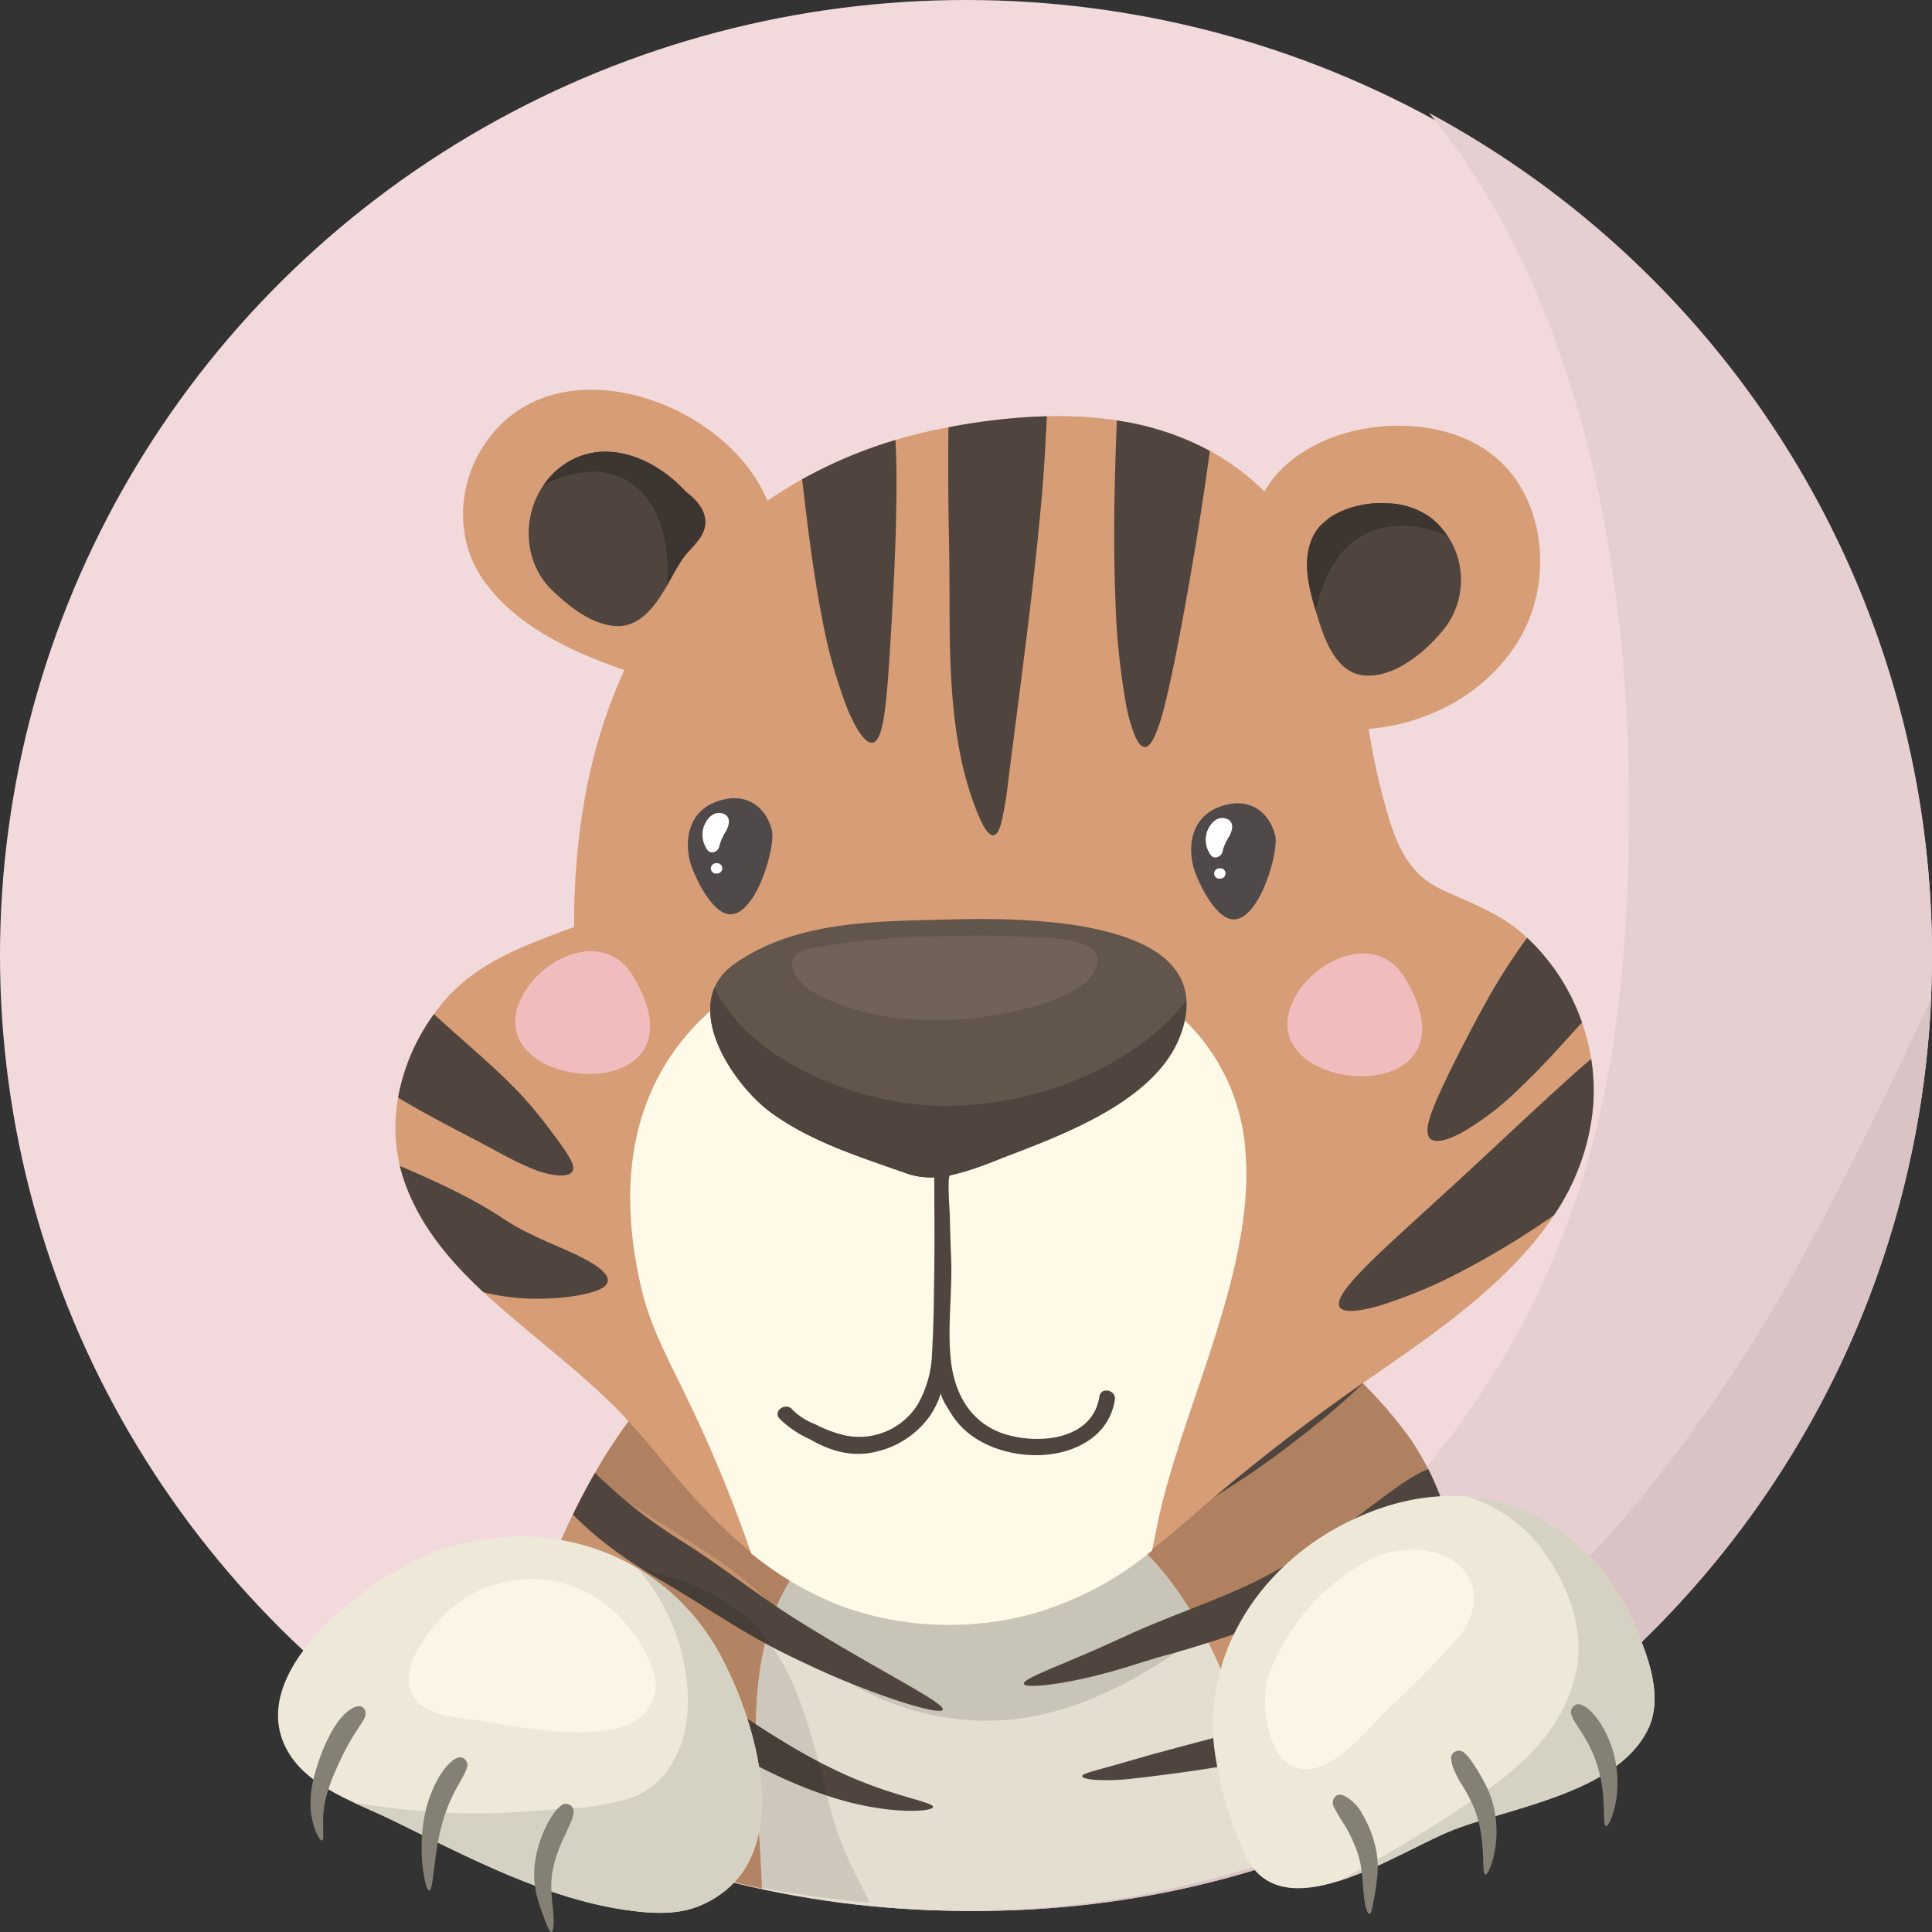 <svg id="Group_430" data-name="Group 430" xmlns="http://www.w3.org/2000/svg" width="231.435" height="231.435" viewBox="0 0 231.435 231.435">
  <rect x="0" y="0" width="231.435" height="231.435" fill="#333333" stroke="none"/>
  <ellipse id="Ellipse_8" data-name="Ellipse 8" cx="115.718" cy="114.449" rx="115.718" ry="114.449" transform="translate(0 0)" fill="#f2dadc"/>
  <path id="Path_38579" data-name="Path 38579" d="M1448.335,1124.274c7.926,9.65,13.428,21.225,17.1,33.17,5.059,16.466,6.913,33.879,6.844,51.063-.061,15.119-1.33,30.467-6.027,44.911a100.228,100.228,0,0,1-19.08,34.062,121.991,121.991,0,0,1-29.68,24.763,187.145,187.145,0,0,1-37.331,16.957c-6.21,2.1-12.5,3.939-18.849,5.572a113.991,113.991,0,0,0,33.049,4.866c63.08,0,114.218-51.247,114.218-114.464A114.476,114.476,0,0,0,1448.335,1124.274Z" transform="translate(-1277.143 -1110.74)" fill="#e6cfd1"/>
  <path id="Path_38580" data-name="Path 38580" d="M1494.036,1510.184a186.052,186.052,0,0,1-21.705,32.355,112.183,112.183,0,0,1-29.508,24.718c-13.747,7.817-29.123,12.054-44.735,14.1a257.042,257.042,0,0,1-28.691,1.9q-4.025,1.161-8.084,2.2a114.307,114.307,0,0,0,147.16-104.431C1503.9,1490.86,1499.228,1500.657,1494.036,1510.184Z" transform="translate(-1277.143 -1361.412)" fill="#d9c3c5"/>
  <g id="Group_404" data-name="Group 404" transform="translate(60.129 148.221)">
    <path id="Path_38581" data-name="Path 38581" d="M1393.576,1601.73a54.816,54.816,0,0,0-15.408-14.32,59.2,59.2,0,0,0-17.132-8.035c-11.826-3.105-25.124-1.756-36.573,2.236a50.025,50.025,0,0,0-15.512,8.492c-7.6,6.3-13.084,14.77-17.01,23.746-3.421,7.818-7.828,18.436-7.018,27.109a17.962,17.962,0,0,0,.6,3.3,113.435,113.435,0,0,0,30.458,11.446c-.045-1.221-.1-2.442-.172-3.662-.167-3.022-.371-6.043-.494-9.067s-.171-6.033,0-9.045a42.558,42.558,0,0,1,1.248-8.541,23.792,23.792,0,0,1,3.288-7.421,19.476,19.476,0,0,1,6.134-5.7,33.963,33.963,0,0,1,8.636-3.375,35.759,35.759,0,0,1,7.911-1.228,26.812,26.812,0,0,1,6.949.635,24.2,24.2,0,0,1,6.048,2.28,26.668,26.668,0,0,1,5.206,3.705,33.874,33.874,0,0,1,4.389,4.866,45.885,45.885,0,0,1,3.706,5.892,62.807,62.807,0,0,1,3.019,6.6c.927,2.364,1.732,4.774,2.442,7.212.722,2.481,1.346,4.99,1.889,7.516q.634,2.945,1.127,5.918a113.788,113.788,0,0,0,26.442-13.032c-.358-5.8-2.345-12.4-3.268-17.7C1399.278,1614.655,1397.626,1607.58,1393.576,1601.73Zm-100.647,39.74,0-.014.015.049Z" transform="translate(-1284.825 -1577.665)" fill="#c7926e"/>
    <path id="Path_38582" data-name="Path 38582" d="M1312.188,1793.157l.011.036-.015-.05Z" transform="translate(-1304.084 -1729.352)" fill="#c7926e"/>
    <path id="Path_38583" data-name="Path 38583" d="M1446.533,1710.129c-.71-2.438-1.515-4.848-2.442-7.212a62.807,62.807,0,0,0-3.019-6.6,45.914,45.914,0,0,0-3.706-5.893,33.881,33.881,0,0,0-4.389-4.866,26.659,26.659,0,0,0-5.206-3.705,24.2,24.2,0,0,0-6.048-2.28,26.807,26.807,0,0,0-6.949-.636,35.753,35.753,0,0,0-7.911,1.228,33.954,33.954,0,0,0-8.636,3.375,19.473,19.473,0,0,0-6.134,5.7,23.794,23.794,0,0,0-3.288,7.421,42.569,42.569,0,0,0-1.248,8.541c-.166,3.012-.118,6.033,0,9.045s.327,6.045.494,9.067c.067,1.22.127,2.44.172,3.662a114.971,114.971,0,0,0,61.322-3.413q-.5-2.971-1.127-5.918C1447.879,1715.12,1447.255,1712.61,1446.533,1710.129Z" transform="translate(-1357.068 -1648.942)" fill="#e3decf"/>
  </g>
  <path id="Path_38584" data-name="Path 38584" d="M1312.2,1793.192l-.015-.05,0,.014Z" transform="translate(-1244.684 -1581.13)" fill="#c7926e"/>
  <g id="Group_405" data-name="Group 405" transform="translate(68.279 148.221)">
    <path id="Path_38585" data-name="Path 38585" d="M1353.323,1631.749a32.512,32.512,0,0,0,13.446,3.775c8.113.448,15.4-2.469,22.158-6.691,1.952-1.22,3.9-2.455,5.954-3.5a32.276,32.276,0,0,1,6.943-2.572c5-1.228,10.163-1.339,15.273-1.646a47.605,47.605,0,0,1,8.369.459c.221.026.441.059.662.086-.006-.034-.013-.069-.019-.1-1.2-6.9-2.854-13.979-6.9-19.83a54.821,54.821,0,0,0-15.408-14.32,59.2,59.2,0,0,0-17.132-8.035c-11.826-3.105-25.124-1.756-36.573,2.236a50.021,50.021,0,0,0-15.512,8.492,58.3,58.3,0,0,0-13.347,16.4c2.655,1.935,5.461,3.669,8.242,5.406,2.022,1.263,4.042,2.53,6.011,3.875a43.193,43.193,0,0,1,5.434,4.173c3.712,3.521,6.447,8.242,10.859,10.916Q1352.538,1631.33,1353.323,1631.749Z" transform="translate(-1318.553 -1577.665)" opacity="0.12"/>
    <path id="Path_38586" data-name="Path 38586" d="M1312.2,1793.192l-.015-.05,0,.014Z" transform="translate(-1312.184 -1729.352)" fill="#bd8a68"/>
  </g>
  <g id="Group_406" data-name="Group 406" transform="translate(67.5 212.012)">
    <path id="Path_38587" data-name="Path 38587" d="M1312.2,1793.192l-.015-.05,0,.014Z" transform="translate(-1312.184 -1793.143)" fill="#f1efea"/>
  </g>
  <path id="Path_38588" data-name="Path 38588" d="M1356.971,1813.816c0-.023,0-.045.006-.066,0-.138.017-.289.016-.415C1356.955,1813.27,1356.886,1813.388,1356.971,1813.816Z" transform="translate(-1276.01 -1595.333)" fill="#cfccca"/>
  <g id="Group_407" data-name="Group 407" transform="translate(63.915 162.045)">
    <path id="Path_38589" data-name="Path 38589" d="M1512.94,1630.057c-1.029.849-2.05,1.7-3.118,2.539s-2.161,1.688-3.283,2.518c-4.475,3.338-9.308,6.53-13.717,9.38-4.432,2.856-8.359,5.519-11.045,7.609-1.31,1.018-2.393,1.776-3.152,2.313s-1.18.872-1.114,1.055.619.188,1.571-.042a18.967,18.967,0,0,0,3.831-1.505c3.019-1.521,7.177-3.63,11.869-6.06a154.253,154.253,0,0,0,14.688-8.6c1.206-.805,2.386-1.637,3.537-2.475s2.266-1.7,3.322-2.526c2.128-1.67,4.135-3.331,5.9-4.953q.719-.663,1.364-1.3c-1.316-1.283-2.7-2.5-4.137-3.648-.307.289-.624.584-.955.889C1516.855,1626.76,1514.972,1628.37,1512.94,1630.057Z" transform="translate(-1424.22 -1624.36)" fill="#4f453e"/>
    <path id="Path_38590" data-name="Path 38590" d="M1540.1,1673.971c-1.448,1.03-3.219,2.4-5.461,4.08a68.372,68.372,0,0,1-11.007,6.868c-4.177,2.039-8.9,3.666-13.123,5.465-.528.223-1.049.451-1.559.679l-1.476.675c-.946.435-1.861.845-2.734,1.228-1.745.767-3.324,1.426-4.649,1.985-2.65,1.115-4.285,1.844-4.2,2.222.085.362,1.9.338,4.8-.163,1.449-.251,3.168-.625,5.066-1.136.949-.254,1.943-.542,2.97-.862l1.537-.485,1.57-.479a140.3,140.3,0,0,0,13.881-4.5,52.874,52.874,0,0,0,6.661-3.359,64.45,64.45,0,0,0,5.556-3.721,54.631,54.631,0,0,0,5.455-4.628,23.638,23.638,0,0,0,2.51-2.81,37.22,37.22,0,0,0-1.558-3.573,7.854,7.854,0,0,0-.8.344A26.025,26.025,0,0,0,1540.1,1673.971Z" transform="translate(-1437.161 -1657.516)" fill="#4f453e"/>
    <path id="Path_38591" data-name="Path 38591" d="M1556.1,1744.788c-2.787,1.069-5.706,2.047-8.585,2.948s-5.751,1.707-8.483,2.454-5.33,1.426-7.683,2.054l-3.337.9c-1.049.291-2.007.572-2.878.824-1.74.507-3.134.883-4.106,1.156s-1.516.469-1.51.663.574.363,1.619.442a26.027,26.027,0,0,0,4.4-.155c.921-.094,1.924-.22,2.99-.355s2.221-.285,3.432-.456c2.425-.343,5.1-.76,7.932-1.273s5.809-1.124,8.833-1.849,6.082-1.575,9.091-2.575a45.186,45.186,0,0,0,8.651-3.989c.434-.262.859-.532,1.278-.806-.411-1.963-.865-3.912-1.275-5.776-.887.676-1.831,1.342-2.833,1.983A44.372,44.372,0,0,1,1556.1,1744.788Z" transform="translate(-1453.798 -1705.059)" fill="#4f453e"/>
    <path id="Path_38592" data-name="Path 38592" d="M1316.07,1680.425a49.894,49.894,0,0,0,5.762,4.17c.529.342,1.082.653,1.633.983l1.563.917c1.047.624,2.108,1.28,3.184,1.951,2.151,1.343,4.362,2.748,6.619,4.05,1.127.652,2.267,1.277,3.411,1.856s2.235,1.106,3.327,1.614a97.53,97.53,0,0,0,11.271,4.493c2.928.929,4.785,1.278,4.928.93.3-.729-6.339-4.027-14.37-8.866-1-.6-2.038-1.234-3.067-1.877s-2.039-1.314-3.067-2.02c-2.056-1.41-4.133-2.928-6.245-4.414-1.057-.742-2.122-1.475-3.2-2.179-.532-.352-1.084-.7-1.606-1.031-.491-.321-.99-.622-1.46-.948a57.169,57.169,0,0,1-5.134-3.845c-1.1-.927-2.044-1.8-2.888-2.578l-.623-.6q-1.412,2.445-2.637,4.988C1314.234,1678.789,1315.088,1679.6,1316.07,1680.425Z" transform="translate(-1308.75 -1658.625)" fill="#4f453e"/>
    <path id="Path_38593" data-name="Path 38593" d="M1305.1,1720.622c2.089,1.688,4.3,3.485,6.618,5.255s4.742,3.513,7.249,5.078c1.243.785,2.542,1.522,3.8,2.188s2.5,1.293,3.73,1.881a53.146,53.146,0,0,0,7.149,2.811,35.727,35.727,0,0,0,6.077,1.31c3.5.42,5.632.087,5.651-.258.032-.411-2.026-.812-5.2-1.838a52.416,52.416,0,0,1-5.452-2.1,65.981,65.981,0,0,1-6.406-3.37c-1.116-.669-2.258-1.365-3.41-2.11s-2.267-1.486-3.391-2.308c-2.243-1.627-4.456-3.418-6.62-5.246s-4.282-3.684-6.343-5.446c-.508-.437-1.062-.893-1.584-1.321s-1.053-.844-1.573-1.236c-1.036-.8-2.042-1.528-3-2.221-1-.716-1.926-1.361-2.778-1.95-.706,1.667-1.422,3.421-2.1,5.227.531.388,1.082.786,1.663,1.2C1301.063,1717.528,1303.074,1718.972,1305.1,1720.622Z" transform="translate(-1297.516 -1684.466)" fill="#4f453e"/>
  </g>
  <g id="Group_414" data-name="Group 414" transform="translate(47.366 46.686)">
    <g id="Group_412" data-name="Group 412">
      <path id="Path_38594" data-name="Path 38594" d="M1376.307,1300.213c-2.83-2.339-6.036-3.412-9.3-4.958-3.453-1.634-4.944-4.35-6.119-7.869a80.841,80.841,0,0,1-2.634-11.385c7.553-.565,14.995-4.8,18.53-11.609,3.614-6.959,2.467-16.828-4.2-21.595-7.753-5.541-22.081-3.509-26.817,4.767-.359-.354-.724-.7-1.1-1.036-10.431-9.3-25.1-9.04-38.051-6.391a55.734,55.734,0,0,0-20.385,8.541c-4.486-10.877-21.64-17.764-31.037-9.938-5.712,4.757-7.269,13.4-2.942,19.505,3.893,5.5,10.568,8.531,16.847,10.72-4.421,9.529-6.065,20.292-6.022,30.772-5.8,2.17-11.7,4.172-15.785,9.13-4.859,5.891-7.116,13.97-4.55,21.335,2.731,7.84,9.267,13.3,15.441,18.454,3.165,2.64,6.363,5.247,9.319,8.124,3.217,3.13,5.909,6.691,8.848,10.068,5.319,6.113,11.508,11.564,19.216,14.389a37.67,37.67,0,0,0,22.248.806c7.776-2.045,13.343-6.592,19.289-11.737a239.82,239.82,0,0,1,19.968-15.594c11.778-8.19,26.843-17.755,28.086-33.635A25.242,25.242,0,0,0,1376.307,1300.213Z" transform="translate(-1241.668 -1235.38)" fill="#d69d76"/>
      <path id="Path_38595" data-name="Path 38595" d="M1410.384,1479.784a24.189,24.189,0,0,0-8.624-17.288,42.612,42.612,0,0,0-41.1-7.892c-20.05,6.726-27.4,21.609-22.577,41.557,1.129,4.667,3.549,8.919,5.592,13.236a164.138,164.138,0,0,1,7.461,18.138,39.443,39.443,0,0,0,11.292,6.509,38.147,38.147,0,0,0,22.248.8,39.2,39.2,0,0,0,14.491-7.629c.2-.953.4-1.905.585-2.849C1402.419,1510.859,1411.41,1494.189,1410.384,1479.784Z" transform="translate(-1308.531 -1388.157)" fill="#fff9e8"/>
      <path id="Path_38596" data-name="Path 38596" d="M1399.881,1449.549c-.813.01-1.548.027-2.182.044-8.685.225-18.375.113-25.774,5.332-6.73,4.746-.242,14.461,4.477,17.868,4.831,3.487,10.645,5.269,16.195,7.236,3.8,1.349,7.9-.518,11.436-1.87,7.1-2.721,18.268-6.756,21.264-14.558C1430.43,1450.222,1409.581,1449.425,1399.881,1449.549Z" transform="translate(-1331.325 -1386.138)" fill="#61554c"/>
      <path id="Path_38597" data-name="Path 38597" d="M1402.023,1459.883c.506,2.715,4.441,4.191,6.714,4.942,6.962,2.3,15.678,1.889,22.649-.208,2.367-.712,7.328-2.449,7.238-5.549a1.9,1.9,0,0,0-1.162-1.558c-2.3-1.089-5.8-1-8.293-1.141-3.022-.173-6.052-.146-9.076-.041a91.274,91.274,0,0,0-15.795,1.469,3.316,3.316,0,0,0-1.947.916A1.372,1.372,0,0,0,1402.023,1459.883Z" transform="translate(-1354.534 -1390.859)" fill="#706258"/>
      <path id="Path_38598" data-name="Path 38598" d="M1426.094,1478.939c-6.686,8.714-19.841,13.1-30.382,12.608-9.239-.433-21.771-5.193-26.157-14.085-2.125,5.066,2.969,12.175,6.865,14.987,4.831,3.487,10.645,5.269,16.194,7.236a8.578,8.578,0,0,0,3.275.457c.016,3.783.053,7.567,0,11.35-.048,3.184-.067,6.405-.261,9.584a13.14,13.14,0,0,1-1.742,6.308,8.269,8.269,0,0,1-8.589,3.692,14.834,14.834,0,0,1-3.672-1.362,7.6,7.6,0,0,1-2.714-1.733c-.756-.943-2.349.08-1.587,1.031a12.07,12.07,0,0,0,3.569,2.457c2.615,1.5,5.218,2.266,8.2,1.5a10.869,10.869,0,0,0,6.356-4.356,11.245,11.245,0,0,0,1.273-2.692c-.153.467.819,1.911,1.06,2.314a9.823,9.823,0,0,0,1.642,2.061c3.9,3.711,11.854,4.383,15.957.584a7.006,7.006,0,0,0,2.141-4.077c.189-1.2-1.661-1.6-1.851-.394-.8,5.106-6.99,5.732-11.052,4.576-4.216-1.2-6.316-4.779-6.748-9.016-.421-4.12.213-8.2.036-12.3-.075-1.753-.117-3.51-.168-5.263-.01-.349-.308-4.432.045-4.5a39.326,39.326,0,0,0,6.273-2.092c7.105-2.721,18.268-6.756,21.263-14.558A10.383,10.383,0,0,0,1426.094,1478.939Z" transform="translate(-1331.342 -1405.795)" fill="#4f453e"/>
      <path id="Path_38599" data-name="Path 38599" d="M1620.12,1281.31c-3.577-.179-7.491,1.118-8.874,4-1.5,3.135-.278,6.847.672,9.955.784,2.563,2.208,6.276,5.307,6.646,3.8.453,7.817-3.039,9.942-5.822a9.514,9.514,0,0,0-1.736-13.011A9.174,9.174,0,0,0,1620.12,1281.31Z" transform="translate(-1501.339 -1267.702)" fill="#4f453e"/>
      <path id="Path_38600" data-name="Path 38600" d="M1314.411,1265.244c-3.676-4.045-9.785-6.673-14.732-3.156-4.841,3.443-5.567,10.907-1.218,15.026,1.927,1.825,4.344,3.794,7.118,4.184,2.966.417,4.846-1.936,6.223-4.212.738-1.22,1.361-2.511,2.151-3.7.846-1.272,2.309-2.258,2.7-3.786C1317.114,1267.761,1315.777,1266.273,1314.411,1265.244Z" transform="translate(-1279.623 -1253.024)" fill="#4f453e"/>
      <path id="Path_38601" data-name="Path 38601" d="M1614.643,1287.295c3.172-3.871,8.4-4.017,12.7-2.092a9.91,9.91,0,0,0-1.909-2.122,9.174,9.174,0,0,0-5.312-1.77,11.288,11.288,0,0,0-6.976,1.8,1.2,1.2,0,0,1-.538.553c-.076.037-.154.067-.232.1a5.531,5.531,0,0,0-1.127,1.551c-1.333,2.782-.52,6.017.345,8.882A15.792,15.792,0,0,1,1614.643,1287.295Z" transform="translate(-1501.339 -1267.702)" fill="#3d3530"/>
      <path id="Path_38602" data-name="Path 38602" d="M1318.592,1265.244c-3.676-4.045-9.785-6.673-14.732-3.156a9.457,9.457,0,0,0-2.335,2.392,12.387,12.387,0,0,1,4.786-1.546,8.1,8.1,0,0,1,8.048,3.678c1.82,2.851,2.206,6.361,1.962,9.891.6-1.043,1.148-2.115,1.814-3.117.846-1.272,2.309-2.258,2.7-3.786C1321.3,1267.761,1319.958,1266.273,1318.592,1265.244Z" transform="translate(-1283.804 -1253.024)" fill="#3d3530"/>
      <g id="Group_411" data-name="Group 411" transform="translate(14.348 48.931)">
        <g id="Group_410" data-name="Group 410">
          <g id="Group_408" data-name="Group 408" transform="translate(20.684)">
            <path id="Path_38603" data-name="Path 38603" d="M1370.076,1404.523c-.525-2.189-2.37-4.384-5.562-3.75-4.251.845-4.979,4.49-4.279,7.373.352,1.449,2.579,6.483,4.912,6.425C1368.251,1414.494,1370.532,1406.427,1370.076,1404.523Z" transform="translate(-1360.003 -1400.662)" fill="#4f4949"/>
            <path id="Path_38604" data-name="Path 38604" d="M1368.264,1406.665c-1.066-.284-1.831.671-2.141,1.437a3.032,3.032,0,0,0,.132,2.541c.026.055.053.109.084.162.014.026.025.052.04.078a.61.61,0,0,0,.1.131,1.919,1.919,0,0,0,.15.172.735.735,0,0,0,.689.114c.546-.227.575-.57.707-1.051a6.694,6.694,0,0,1,.7-1.452C1369.127,1408.082,1369.4,1406.966,1368.264,1406.665Z" transform="translate(-1364.157 -1404.852)" fill="#fff"/>
            <path id="Path_38605" data-name="Path 38605" d="M1369.978,1426.967a.619.619,0,1,0,.079,1.229A.619.619,0,1,0,1369.978,1426.967Z" transform="translate(-1366.577 -1419.178)" fill="#fff"/>
          </g>
          <g id="Group_409" data-name="Group 409" transform="translate(80.971 0.61)">
            <path id="Path_38606" data-name="Path 38606" d="M1573.72,1406.582c-.525-2.189-2.37-4.384-5.562-3.75-4.251.845-4.979,4.491-4.278,7.373.352,1.449,2.579,6.483,4.911,6.425C1571.895,1416.553,1574.175,1408.487,1573.72,1406.582Z" transform="translate(-1563.646 -1402.721)" fill="#4f4949"/>
            <path id="Path_38607" data-name="Path 38607" d="M1571.907,1408.724c-1.066-.284-1.831.671-2.14,1.437a3.03,3.03,0,0,0,.132,2.541,1.8,1.8,0,0,0,.083.162c.014.026.025.052.04.078a.616.616,0,0,0,.1.131,1.882,1.882,0,0,0,.151.172.736.736,0,0,0,.689.114c.546-.227.575-.57.707-1.051a6.693,6.693,0,0,1,.7-1.452C1572.771,1410.141,1573.04,1409.025,1571.907,1408.724Z" transform="translate(-1567.801 -1406.911)" fill="#fff"/>
            <path id="Path_38608" data-name="Path 38608" d="M1573.621,1429.026a.619.619,0,1,0,.08,1.229A.619.619,0,1,0,1573.621,1429.026Z" transform="translate(-1570.221 -1421.237)" fill="#fff"/>
          </g>
          <path id="Path_38609" data-name="Path 38609" d="M1304.261,1465.546c-3.423-5.726-10.957-2.308-13.367,2.547C1285.169,1479.625,1314.029,1481.885,1304.261,1465.546Z" transform="translate(-1290.135 -1444.232)" fill="#f0bcbd"/>
          <path id="Path_38610" data-name="Path 38610" d="M1616.676,1466.46c-3.423-5.726-10.957-2.308-13.367,2.547C1597.583,1480.539,1626.444,1482.8,1616.676,1466.46Z" transform="translate(-1510.061 -1444.876)" fill="#f0bcbd"/>
        </g>
      </g>
    </g>
    <g id="Group_413" data-name="Group 413" transform="translate(0.321 3.179)">
      <path id="Path_38611" data-name="Path 38611" d="M1465.457,1261.273c.22,10.164-.59,21.615,3,31.31.441,1.192,1.388,3.7,2.261,3.723.368.009.723-.423,1.021-1.58a41.049,41.049,0,0,0,.754-4.467c1.39-11.121,2.951-22.236,3.972-33.4.15-1.607.273-3.231.381-4.809s.183-3.1.259-4.607q.034-.664.07-1.325a72.4,72.4,0,0,0-11.792,1.322Q1465.308,1254.357,1465.457,1261.273Z" transform="translate(-1399.457 -1246.119)" fill="#4f453e"/>
      <path id="Path_38612" data-name="Path 38612" d="M1532.664,1269.091a85.907,85.907,0,0,0,1.276,12.7,19.139,19.139,0,0,0,1.06,3.776c.38.884.776,1.366,1.188,1.366s.819-.481,1.216-1.349a24.32,24.32,0,0,0,1.179-3.677c.776-3.107,1.63-7.406,2.5-12.241s1.773-10.218,2.526-15.51q.194-1.357.371-2.7a33.752,33.752,0,0,0-11.139-3.646c-.071,1.764-.134,3.579-.186,5.419C1532.5,1258.549,1532.464,1264.08,1532.664,1269.091Z" transform="translate(-1446.742 -1247.308)" fill="#4f453e"/>
      <path id="Path_38613" data-name="Path 38613" d="M1408.616,1276.977a59.8,59.8,0,0,0,3.046,10.941c1.121,2.7,2.24,4.225,3.037,4.068.818-.161,1.248-1.954,1.558-4.74s.529-6.586.774-10.871c.23-4.281.463-9.061.51-13.8.012-1.185.011-2.358-.005-3.536-.019-1.129-.055-2.235-.11-3.31a55.7,55.7,0,0,0-11.184,4.7q.16,1.359.322,2.741C1407.114,1267.779,1407.758,1272.612,1408.616,1276.977Z" transform="translate(-1357.842 -1252.885)" fill="#4f453e"/>
      <path id="Path_38614" data-name="Path 38614" d="M1643.087,1515.775c-3.19,2.993-6.475,6.013-9.494,8.761-6.012,5.491-10.9,9.891-10.08,11.341.407.711,2.211.6,4.883-.184a58.264,58.264,0,0,0,10.007-4.227,99.545,99.545,0,0,0,10.8-6.592,27.49,27.49,0,0,0,4.685-13.176,23.5,23.5,0,0,0-.237-5.533c-.5.412-1.013.854-1.557,1.336C1649.424,1509.873,1646.3,1512.777,1643.087,1515.775Z" transform="translate(-1510.728 -1429.181)" fill="#4f453e"/>
      <path id="Path_38615" data-name="Path 38615" d="M1665.675,1465.948c-.8,1.467-1.555,2.905-2.253,4.27-1.392,2.729-2.587,5.168-3.358,7.07s-1.071,3.295-.485,3.883,2.012.281,3.927-.765a34.464,34.464,0,0,0,6.635-5.085c1.184-1.112,2.373-2.318,3.537-3.554s2.315-2.527,3.372-3.679l.739-.809a25.153,25.153,0,0,0-6.578-10.153c-.968,1.339-1.967,2.8-2.941,4.347C1667.306,1463,1666.483,1464.478,1665.675,1465.948Z" transform="translate(-1535.965 -1394.659)" fill="#4f453e"/>
      <path id="Path_38616" data-name="Path 38616" d="M1252.547,1503.379l2.225,1.185a38.007,38.007,0,0,0,4.14,2.012,10.015,10.015,0,0,0,3.215.78c.825.024,1.353-.181,1.531-.545s.023-.888-.34-1.544a26.689,26.689,0,0,0-1.644-2.425c-.717-.97-1.573-2.118-2.666-3.432-.544-.655-1.174-1.355-1.834-2.047s-1.362-1.387-2.088-2.083c-2.6-2.481-5.507-4.9-8.038-7.258a24.373,24.373,0,0,0-4.293,10c2.569,1.564,5.1,2.89,7.383,4.092Z" transform="translate(-1242.754 -1416.408)" fill="#4f453e"/>
      <path id="Path_38617" data-name="Path 38617" d="M1260.477,1565.341a28.906,28.906,0,0,0,4.058-.348c2.253-.375,3.666-.9,3.828-1.71s-1.04-1.837-3.1-2.877c-2.049-1.061-4.91-2.087-7.482-3.5-.651-.349-1.283-.735-1.908-1.137-.523-.364-1.479-.956-2.311-1.44-1.711-1-3.475-1.891-5.193-2.7s-3.362-1.531-4.9-2.194a19.115,19.115,0,0,0,.538,1.851c1.846,5.3,5.43,9.511,9.465,13.276.569.144,1.134.269,1.688.366A26.881,26.881,0,0,0,1260.477,1565.341Z" transform="translate(-1243.254 -1459.635)" fill="#4f453e"/>
    </g>
  </g>
  <g id="Group_415" data-name="Group 415" transform="translate(59.513 187.563)" opacity="0.1">
    <path id="Path_38618" data-name="Path 38618" d="M1327.287,1746.237a39.7,39.7,0,0,1-2.653-7.54c-2.083-8.155-4.029-18.147-11.471-23.255-6.625-4.546-14.654-5.708-22.385-4.361-3.028,5.822-5.658,12.262-5.836,18.118-.362,11.936,9.313,13.875,18.79,16.793a135.15,135.15,0,0,0,24.993,4.846c.286.032.572.059.858.089C1328.862,1749.345,1328.045,1747.805,1327.287,1746.237Z" transform="translate(-1284.932 -1710.554)"/>
    <path id="Path_38619" data-name="Path 38619" d="M1311.591,1778.585l-.009-.051,0,.014Z" transform="translate(-1303.692 -1758.409)"/>
  </g>
  <g id="Group_419" data-name="Group 419" transform="translate(33.302 184.064)">
    <path id="Path_38620" data-name="Path 38620" d="M1257.577,1731.035c.158-6.137-2.329-13.051-4.745-17.678-6.4-12.248-20.125-17.426-33.427-13.133-7.392,2.385-22.559,13.149-19.341,22.631,1.874,5.523,8.36,7.473,13.1,9.784,8.952,4.362,18.636,9.586,28.628,10.9,2.878.38,5.907.529,8.613-.685C1255.553,1740.549,1257.448,1736.051,1257.577,1731.035Z" transform="translate(-1199.622 -1698.735)" fill="#ede8d8"/>
    <path id="Path_38621" data-name="Path 38621" d="M1281.768,1726.8a17.567,17.567,0,0,0-4.729-7.014,14.668,14.668,0,0,0-17.715-1.551c-3.177,1.93-8.873,8.411-6.017,12.09,1.663,2.143,5.017,2.187,7.593,2.6,4.863.778,10.194,1.837,15.124,1.18a8.3,8.3,0,0,0,4-1.349A5.1,5.1,0,0,0,1281.768,1726.8Z" transform="translate(-1236.866 -1710.876)" fill="#faf5e4"/>
    <path id="Path_38622" data-name="Path 38622" d="M1279.248,1740.006c.158-6.137-2.329-13.051-4.745-17.678a27.053,27.053,0,0,0-10.181-10.849,24.719,24.719,0,0,1,6.059,14.975c.257,5.074-1.631,10.649-6.759,12.546a30.579,30.579,0,0,1-8.267,1.313c-3.593.285-7.154.59-10.764.555a92.94,92.94,0,0,1-14.185-1.284c1.52.709,3.05,1.352,4.431,2.025,8.952,4.362,18.636,9.586,28.628,10.9,2.878.38,5.907.529,8.613-.685C1277.224,1749.52,1279.119,1745.022,1279.248,1740.006Z" transform="translate(-1221.293 -1707.706)" fill="#d6d2c3"/>
    <g id="Group_416" data-name="Group 416" transform="translate(3.886 20.328)">
      <path id="Path_38623" data-name="Path 38623" d="M1214.14,1783.483c-.157.048-.49-.41-.822-1.269a8.762,8.762,0,0,1-.431-1.581,9.613,9.613,0,0,1-.129-2.061,12.71,12.71,0,0,1,.315-2.275,22.468,22.468,0,0,1,.643-2.231,20.954,20.954,0,0,1,1.756-3.937,8.548,8.548,0,0,1,1.421-1.836,4.51,4.51,0,0,1,.644-.509c.1-.065.193-.122.284-.169s.183-.083.266-.113a1.108,1.108,0,0,1,.758-.059.7.7,0,0,1,.377.333.954.954,0,0,1,.144.487,1.4,1.4,0,0,1-.167.609c-.23.481-.747,1.136-1.583,2.534a31.776,31.776,0,0,0-1.756,3.49,20.048,20.048,0,0,0-1.35,3.882,11.506,11.506,0,0,0-.231,1.762c-.024.549-.025,1.052-.01,1.48C1214.3,1782.876,1214.312,1783.431,1214.14,1783.483Z" transform="translate(-1212.75 -1767.402)" fill="#858075"/>
    </g>
    <g id="Group_417" data-name="Group 417" transform="translate(17.199 26.448)">
      <path id="Path_38624" data-name="Path 38624" d="M1258.635,1804.031c-.169.011-.37-.493-.55-1.341a18.946,18.946,0,0,1-.362-3.407,19.348,19.348,0,0,1,.391-4.383,15.226,15.226,0,0,1,1.426-4q.163-.3.315-.568c.108-.173.22-.332.324-.482s.205-.289.3-.418.2-.239.3-.345a7.277,7.277,0,0,1,.527-.522,2.863,2.863,0,0,1,.457-.312c.552-.3.868-.191,1.123.04a.937.937,0,0,1,.236,1.086,3.7,3.7,0,0,1-.182.456,5.754,5.754,0,0,1-.286.583c-.057.109-.13.217-.193.341s-.134.254-.21.39l-.248.43q-.119.234-.258.491a18.972,18.972,0,0,0-1.4,3.392,27.238,27.238,0,0,0-.858,3.923c-.188,1.269-.313,2.425-.429,3.265S1258.809,1804.02,1258.635,1804.031Z" transform="translate(-1257.717 -1788.074)" fill="#858075"/>
    </g>
    <g id="Group_418" data-name="Group 418" transform="translate(30.687 32.016)">
      <path id="Path_38625" data-name="Path 38625" d="M1305.334,1822.238c-.175.017-.38-.447-.672-1.19-.147-.373-.316-.817-.5-1.327s-.379-1.087-.543-1.734a10.772,10.772,0,0,1-.327-2.113,11.472,11.472,0,0,1,.124-2.237,13.987,13.987,0,0,1,1.21-3.884,10.584,10.584,0,0,1,1.025-1.755,4.041,4.041,0,0,1,.815-.864.884.884,0,0,1,1.1-.107.9.9,0,0,1,.419,1.01,4.592,4.592,0,0,1-.326,1.087c-.183.453-.446,1.005-.773,1.693a17.254,17.254,0,0,0-1.21,3.258,11.928,11.928,0,0,0-.311,1.819,11.72,11.72,0,0,0,0,1.8c.041.594.11,1.176.163,1.715s.089,1.036.093,1.453C1305.623,1821.706,1305.5,1822.221,1305.334,1822.238Z" transform="translate(-1303.28 -1806.883)" fill="#858075"/>
    </g>
  </g>
  <g id="Group_429" data-name="Group 429" transform="translate(145.296 179.204)">
    <g id="Group_421" data-name="Group 421">
      <g id="Group_420" data-name="Group 420">
        <path id="Path_38626" data-name="Path 38626" d="M1618.445,1698.106c-5.989-14.11-20.341-20.27-35.437-12.182-10.124,5.424-16.21,15.615-15.083,26.385a44.671,44.671,0,0,0,3.562,12.648c4.286,10.087,18.48-.157,25.393-2.747,7.17-2.686,19.355-4.462,23.021-11.926C1621.777,1706.466,1619.937,1701.62,1618.445,1698.106Z" transform="translate(-1567.792 -1682.322)" fill="#ede8d8"/>
      </g>
    </g>
    <g id="Group_423" data-name="Group 423" transform="translate(6.249 6.438)">
      <g id="Group_422" data-name="Group 422">
        <path id="Path_38627" data-name="Path 38627" d="M1612.421,1706.207l-.108-.1c-2.676-2.531-7.086-2.435-10.3-1.148a25.684,25.684,0,0,0-12.835,14.574c-.939,3.685.344,12.43,6.091,10.581,3.167-1.02,6.078-4.752,8.423-6.98,2.847-2.7,5.636-5.475,8.241-8.416C1614.054,1712.32,1614.868,1708.647,1612.421,1706.207Z" transform="translate(-1588.899 -1704.069)" fill="#faf5e4"/>
      </g>
    </g>
    <g id="Group_425" data-name="Group 425" transform="translate(14.985 0.083)">
      <g id="Group_424" data-name="Group 424">
        <path id="Path_38628" data-name="Path 38628" d="M1654.078,1698.3c-3.886-9.156-11.294-14.961-20.141-15.7a17.559,17.559,0,0,1,9.387,6.987c2.775,3.922,4.678,9.284,3.589,14.109-1.491,6.607-6.173,10.978-11.539,14.691a183.437,183.437,0,0,1-16.964,10.282c5.068-1.574,10.549-4.93,14.1-6.262,7.171-2.686,19.355-4.462,23.021-11.926C1657.409,1706.663,1655.569,1701.816,1654.078,1698.3Z" transform="translate(-1618.409 -1682.601)" fill="#d6d2c3"/>
      </g>
    </g>
    <g id="Group_426" data-name="Group 426" transform="translate(14.361 35.782)">
      <path id="Path_38629" data-name="Path 38629" d="M1620.689,1817.483c-.168.015-.377-.445-.527-1.228s-.224-1.873-.32-3.027a17.148,17.148,0,0,0-.228-1.739,10.267,10.267,0,0,0-.472-1.674,17.814,17.814,0,0,0-1.417-2.97,20.977,20.977,0,0,1-1.325-2.247,1.012,1.012,0,0,1,.1-1.053.8.8,0,0,1,.386-.315.794.794,0,0,1,.294-.04,1.15,1.15,0,0,1,.384.082,5.085,5.085,0,0,1,2.3,2.295,13.79,13.79,0,0,1,1.473,3.577,10.263,10.263,0,0,1,.33,2.113,13.264,13.264,0,0,1-.065,1.989c-.131,1.232-.332,2.261-.473,3.009S1620.865,1817.468,1620.689,1817.483Z" transform="translate(-1616.3 -1803.188)" fill="#858075"/>
    </g>
    <g id="Group_427" data-name="Group 427" transform="translate(28.556 30.512)">
      <path id="Path_38630" data-name="Path 38630" d="M1668.318,1800.222c-.172-.04-.214-.542-.239-1.323a29.847,29.847,0,0,0-.192-3,15.552,15.552,0,0,0-.857-3.537,19.9,19.9,0,0,0-1.6-3.034,12.322,12.322,0,0,1-.893-1.734,3.655,3.655,0,0,1-.289-1.176.846.846,0,0,1,.553-.956.942.942,0,0,1,1.052.223,4.826,4.826,0,0,1,.7.8c.276.378.61.874,1.021,1.561.279.47.586,1.007.878,1.611a11.752,11.752,0,0,1,.764,2,13.185,13.185,0,0,1,.431,4.187,11.789,11.789,0,0,1-.613,3.208C1668.761,1799.829,1668.482,1800.26,1668.318,1800.222Z" transform="translate(-1664.25 -1785.386)" fill="#858075"/>
    </g>
    <g id="Group_428" data-name="Group 428" transform="translate(42.895 24.947)">
      <path id="Path_38631" data-name="Path 38631" d="M1716.868,1781.193c-.359-.085-.124-1.995-.409-4.3a16.353,16.353,0,0,0-.816-3.539,15.574,15.574,0,0,0-1.463-3.016c-.1-.15-.185-.294-.267-.432s-.175-.258-.252-.379c-.158-.24-.283-.463-.411-.649a5.043,5.043,0,0,1-.295-.523,3.8,3.8,0,0,1-.189-.418.941.941,0,0,1,.189-1.069.845.845,0,0,1,1.079-.159,2.423,2.423,0,0,1,.452.253,6.221,6.221,0,0,1,.532.446,5.623,5.623,0,0,1,.613.671c.106.134.225.271.334.43s.219.33.334.511a13,13,0,0,1,1.548,3.678,13.575,13.575,0,0,1,.376,4.155,11.707,11.707,0,0,1-.629,3.186,3.836,3.836,0,0,1-.21.511,3.794,3.794,0,0,1-.2.371C1717.059,1781.116,1716.952,1781.213,1716.868,1781.193Z" transform="translate(-1712.684 -1766.589)" fill="#858075"/>
    </g>
  </g>
</svg>
